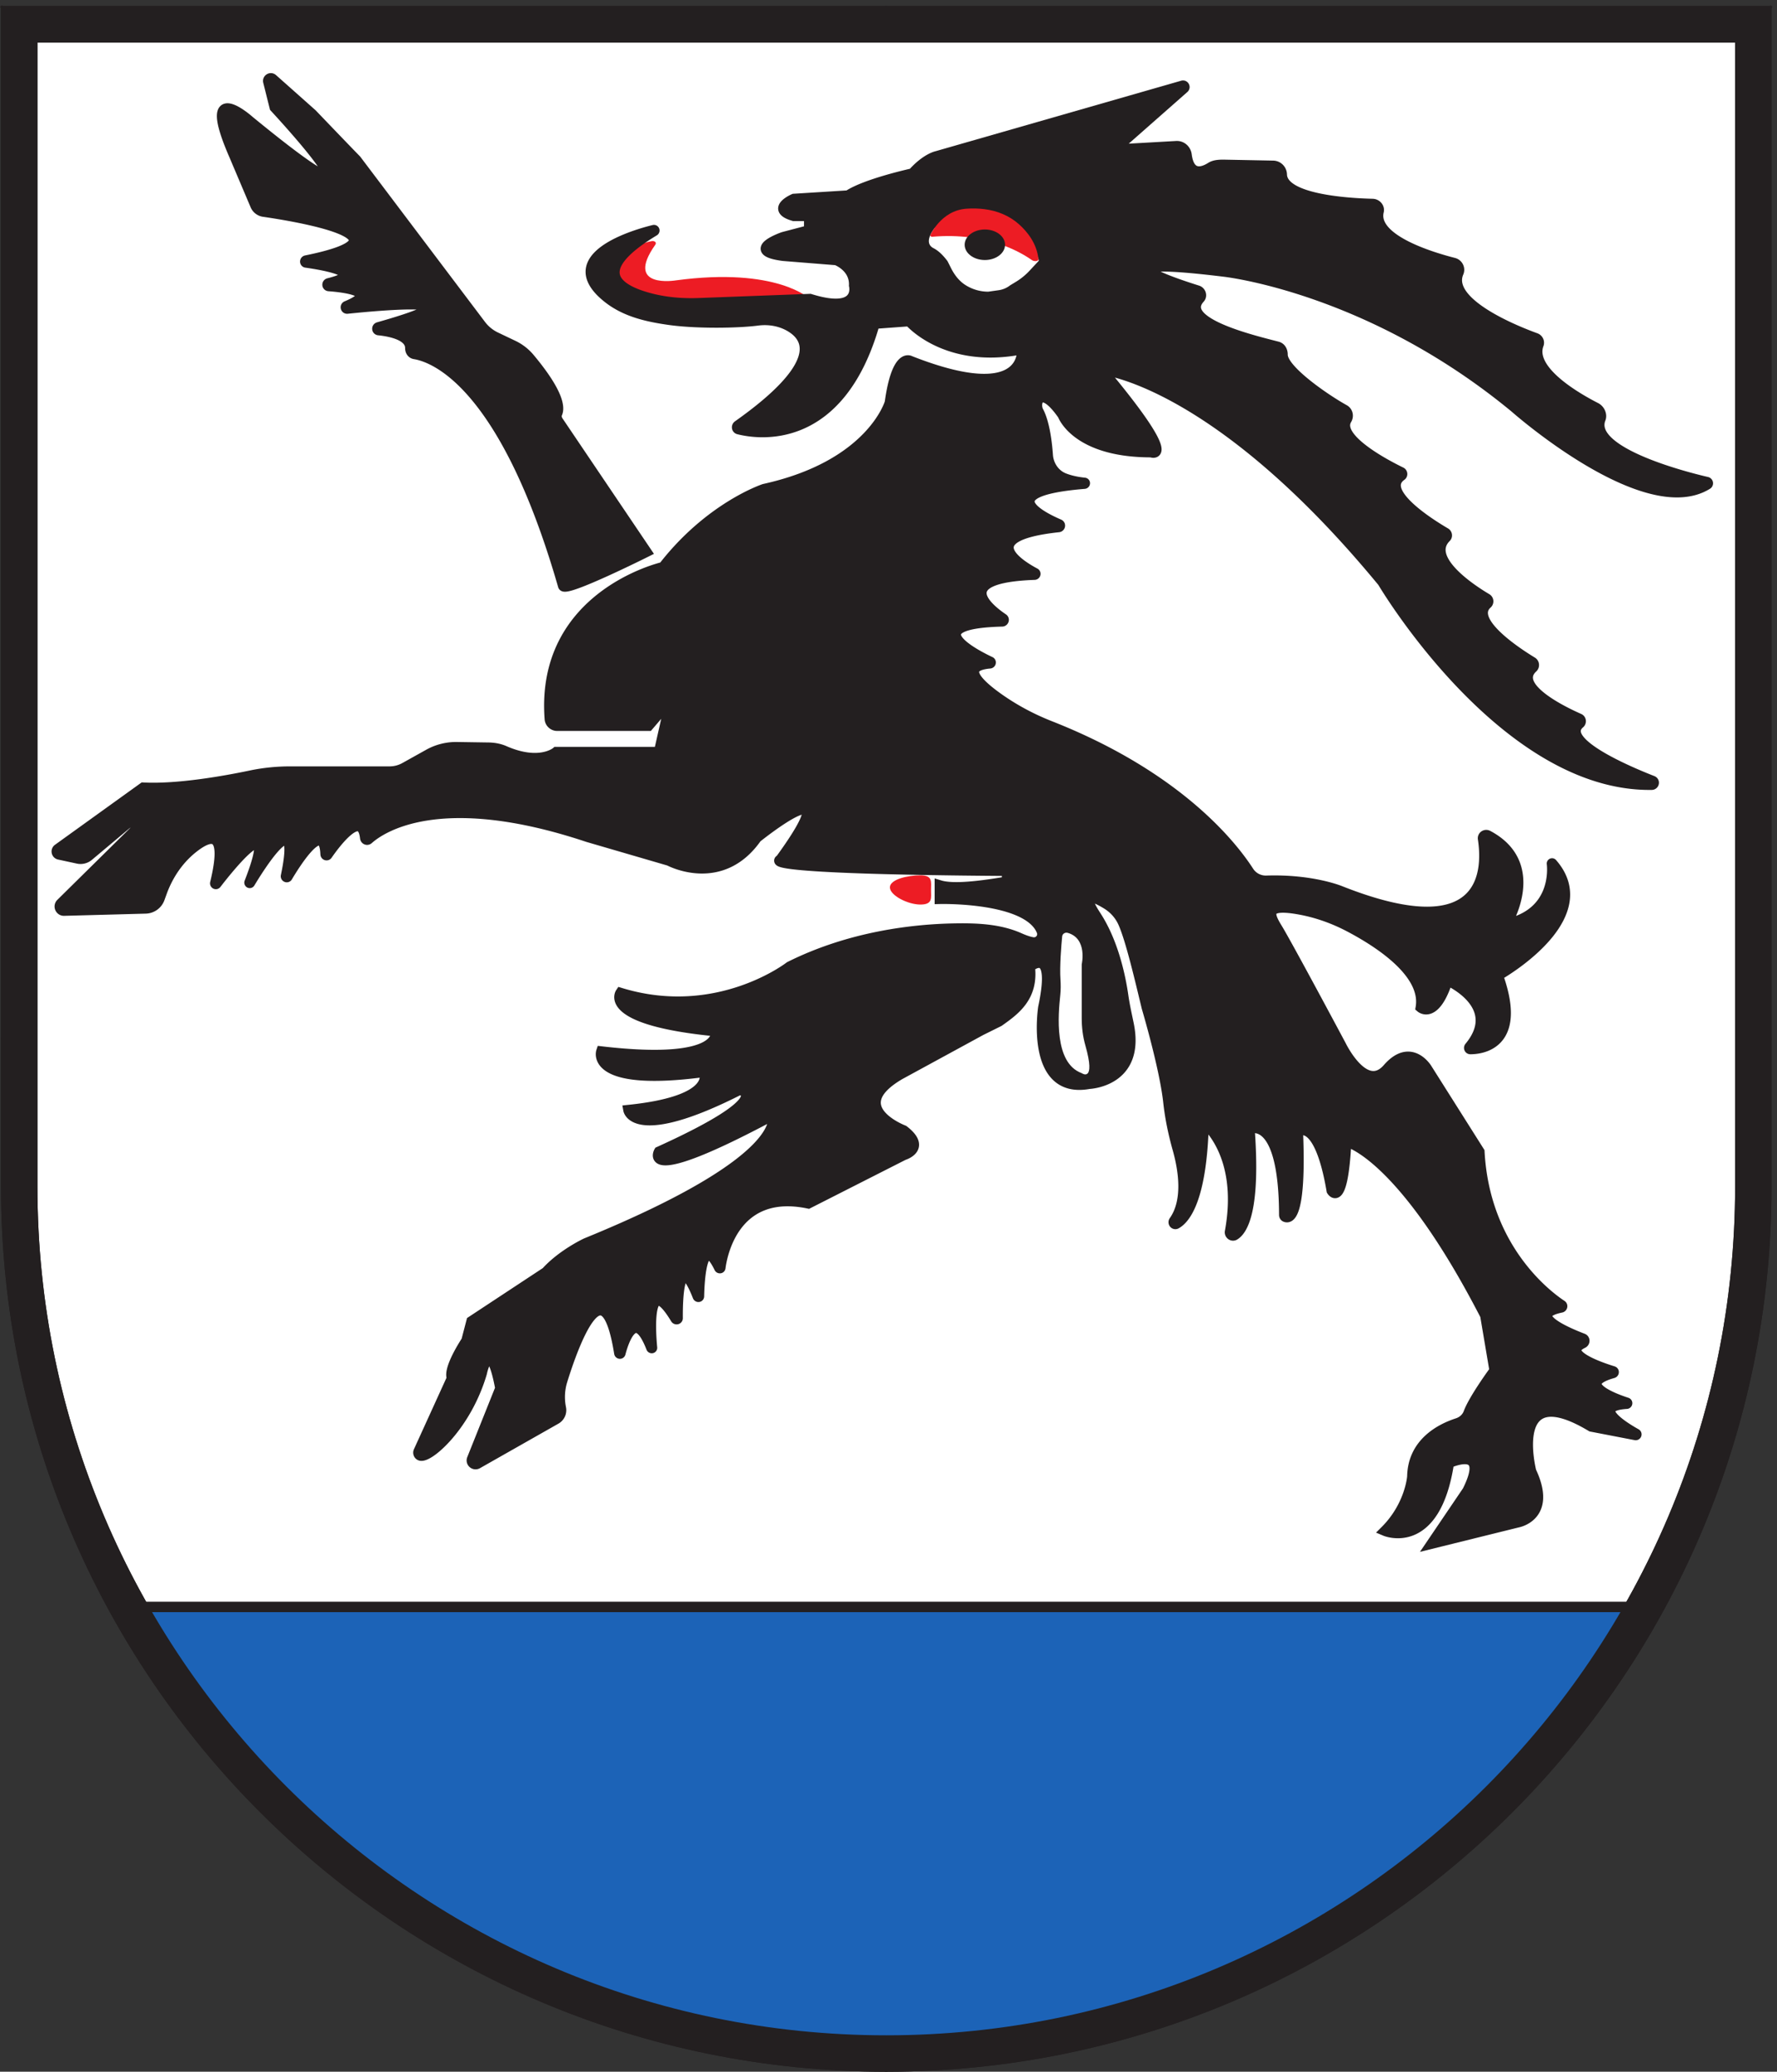 <svg xmlns="http://www.w3.org/2000/svg" height="264.68" width="227.027" xml:space="preserve"><rect width="100%" height="100%" fill="#333333" stroke="none"/><path style="fill:none;stroke:#231f20;stroke-width:2.5;stroke-linecap:butt;stroke-linejoin:miter;stroke-miterlimit:10;stroke-dasharray:none;stroke-opacity:1" d="M851.34 1984.26V0M.95 992.133h1700.79M851.34 1984.26V0M.95 992.133h1700.79M231.152 268.582 1701.74 1984.26M1471.53 268.582.95 1984.26" transform="matrix(.133 0 0 -.133 0 264.68)"/><path style="fill:#fff;fill-opacity:1;fill-rule:evenodd;stroke:none" d="M851.34 17.5c-459.254 0-832.89 373.641-832.89 832.898V1966.76h1665.79V850.398c0-459.257-373.64-832.898-832.9-832.898" transform="matrix(.133 0 0 -.133 0 264.68)"/><path style="fill:#231f20;fill-opacity:1;fill-rule:nonzero;stroke:none" d="M1701.74 1984.26H.95V850.398C.95 380.738 381.683 0 851.34 0c469.66 0 850.4 380.738 850.4 850.398V1984.26zm-35-35V850.398C1666.74 400.781 1300.96 35 851.34 35 401.73 35 35.95 400.781 35.95 850.398V1949.26h1630.79" transform="matrix(.133 0 0 -.133 0 264.68)"/><path style="fill:#1c63b7;fill-opacity:1;fill-rule:nonzero;stroke:none" d="M134.102 446.469H1568.58l-87.54-146.43-118.96-109.809-105.25-68.628-162.44-70.93L941.113 18.64H736.238l-94.84 20.59-98.371 36.601-86.937 41.188-98.379 64.062-96.09 77.777-68.641 75.5-58.878 112.11" transform="matrix(.133 0 0 -.133 0 264.68)"/><path style="fill:none;stroke:#231f20;stroke-width:10;stroke-linecap:butt;stroke-linejoin:miter;stroke-miterlimit:10;stroke-dasharray:none;stroke-opacity:1" d="M134.102 446.469H1568.58l-87.54-146.43-118.96-109.809-105.25-68.628-162.44-70.93L941.113 18.64H736.238l-94.84 20.59-98.371 36.601-86.937 41.188-98.379 64.062-96.09 77.777-68.641 75.5z" transform="matrix(.133 0 0 -.133 0 264.68)"/><path style="fill:#ed1c24;fill-opacity:1;fill-rule:nonzero;stroke:none" d="M778.117 1702.81s-31.472 31.07-128.953 17.93c0 0-49.758-8.38-19.746 34.17 1.66 2.35-.641 3.99-3.48 3.52-33.211-5.5-82.61-64.4 71.562-58.64l80.617 3.02" transform="matrix(.133 0 0 -.133 0 264.68)"/><path style="fill:#231f20;fill-opacity:1;fill-rule:nonzero;stroke:none" d="M1137.27 1905.45c1.08.94.12 2.68-1.25 2.29l-235.915-67.72s-10.351-1.93-23.386-16.6c0 0-44.817-9.78-61.93-21.19l-52.152-3.26s-22.821-9.78 0-16.29h9.816a4.856 4.856 0 0 0 4.852-4.86v-5.23c0-2.23-1.496-4.16-3.645-4.73l-21.168-5.56s-37.844-13.04 0-17.92l50.891-4.08s17.926-6.52 17.109-24.45c0 0 7.332-28.52-42.375-13.04l-107.101-4.01c-15.106-.56-30.274.62-44.942 4.26-29.984 7.45-63.937 25.27 2.254 65.21.41.24.227.89-.238.77-15.402-3.76-93.945-25.4-44.336-64.91 16.82-13.4 37.562-18.2 59.316-21.25 25.899-3.65 65.473-3.09 84.571-.59 11.117 1.45 22.613-.54 32.164-6.41 18.578-11.42 29.828-37.54-50.879-94.6-1.344-.94-1.086-3.05.512-3.45 18.273-4.65 96.878-17.07 130.613 101.35l33.414 2.45s35.039-41.56 108.379-26.9c0 0 6.515-56.23-107.567-11.41 0 0-12.804 8.15-19.441-39.92 0 0-17.231-60.31-120.723-83.12 0 0-52.152-17.12-96.972-74.98 0 0-117.957-26.73-108.989-145.87.278-3.65 3.43-6.5 7.09-6.5h87.653l21.582 25.25-11.407-50.52h-98.605s-15.985-13.81-50.024 1.13c-4.793 2.1-10.027 3-15.257 3.08l-30.27.46a54.017 54.017 0 0 1-27.09-6.82l-22.926-12.79a30.064 30.064 0 0 0-14.621-3.81h-95.379c-12.746 0-25.457-1.25-37.937-3.86-24.426-5.12-69.828-13.32-103.352-11.61l-81.855-58.91c-2.055-1.48-1.387-4.7 1.09-5.23l17.992-3.89a11.97 11.97 0 0 1 10.226 2.53l35.403 29.71a22.488 22.488 0 0 0 13.226 5.23l7.18.41-82.254-81.14c-2.57-2.53-.707-6.91 2.899-6.81l78.379 2.11a14.617 14.617 0 0 1 13.335 9.61l2.161 5.95c6.16 16.99 16.593 32.29 30.91 43.31 16.262 12.53 32.945 16.63 20.465-34.59-.153-.62.613-1.09 1-.59 10.25 13.32 62.195 78.99 31.922 1.2-.098-.26.214-.52.355-.29 8.277 13.79 50.387 81.6 34.676 6.47-.172-.84.91-1.38 1.347-.64 8.254 13.91 35.309 56.65 36.692 21.66.039-.88 1.148-1.31 1.648-.57 6.789 9.82 33.125 45.71 36.422 16.21.172-1.5 1.836-2.25 2.961-1.25 12.207 10.91 68.363 49.73 210.828 2.24l78.227-22.82s49.715-26.89 83.937 22.01c0 0 92.078 74.15 22.817-21.19 0 0-28.09-8.83 217.793-10.53v-10.66c-3.77-.06-46.739-8.91-64.59-3.46v-12.84s84.707 2.21 97.919-30.97c2.33-5.84-2.646-11.92-8.845-10.88-3.125.52-7.187 1.78-12.48 4.14-19.375 8.67-41.407 9.49-62.629 9.11-38.739-.7-99.676-7.32-158.203-36.59 0 0-69.102-53.78-162.489-25.26 0 0-17.605-26.07 91.59-36.671 0 0 9.781-33.411-110.008-19.559 0 0-11.406-34.219 98.602-19.559 0 0 14.668-27.703-72.524-36.671 0 0 5.704-31.77 106.746 19.562 0 0 39.118-6.75-77.41-59.602 0 0-18.715-33.3 109.207 35.161 0 0 20.36-41.559-179.289-123.059 0 0-22.816-10.594-38.3-27.703l-71.711-47.27-4.891-18.738S430.16 675.23 434.23 666.27l-32.042-70.348c-.774-1.703.191-3.774 2.027-4.09 8.734-1.512 43.871 29.406 58.543 79.328 0 0 7.945 38.711 17.926-14.672l-27.176-67.937c-1.258-3.141 2.144-6.102 5.09-4.43l75.363 42.77a9.885 9.885 0 0 1 4.809 10.531l-.02.066c-1.766 8.793-1.328 17.864 1.32 26.422 10.672 34.449 40.332 117.27 54.848 26.399.086-.559.855-.7 1-.149 2.637 10.141 13.809 46.43 29.789 5.231.133-.34.648-.34.613.019-1.234 12.942-5.996 75.488 22.692 28 .543-.89 1.929-.601 1.918.43-.133 15.199.605 68.59 19.39 20.93.223-.571 1.071-.532 1.086.082.246 12.707 2.336 62.918 19.535 27.41.227-.461.922-.492.993.019 1.472 11.489 13.046 76.731 84.554 61.848l91.489 46.453s22.218 6.52 0 23.637c0 0-58.075 22-3.477 53.781l77.805 42.38 17.246 8.55c15.359 10.87 33.086 23.63 29.629 52.56 0 0 26.07 21.9 13.04-39.17 0 0-13.04-83.879 44-73.281 0 0 49.18 1.883 37.94 57.061-1.85 9.06-3.91 18.03-5.22 27.17-2.6 18.21-9.4 51.35-26.21 77.11-16.3 25-1.43 18.47 10.28 11.35 7.03-4.27 12.63-10.48 15.97-18 7.35-16.52 16.33-55.28 22.65-81.41 0 0 17.1-57.461 20.72-90.672 1.67-15.289 4.8-30.316 8.97-45.128 5.9-20.969 10.11-50.122-3.53-69.438-1.04-1.48.48-3.391 2.06-2.512 8.61 4.809 24.6 23.719 26.38 97.801 0 0 39.18-29.781 25.33-105.461-.45-2.469 2.14-4.512 4.3-3.211 7.59 4.571 20.22 23.731 14.37 102.153 0 0 33.17 14.546 33.41-82.832 0-.719.37-1.461 1.03-1.77 3.63-1.66 15.48-.961 12.01 82.148 0 0 20.38 14.672 32.6-57.039 0 0 10.59-17.929 13.85 47.262 0 0 52.97-10.59 133.65-167.051l8.96-52.961s-19.92-27.07-24.99-40.777c-1.79-4.844-5.87-8.383-10.77-9.973-15.49-5.027-42.71-18.507-43.29-51.121 0 0-1.88-28.039-26.08-52.156 0 0 48.09-20.371 61.13 65.199 0 0 40.74 18.739 17.92-26.902l-34.22-50.508 82.3 20.367s33.41 5.703 13.04 48.891c0 0-23.63 92.082 57.85 43.191l42.5-8.199c.69-.133 1.07.789.45 1.141-11.38 6.359-44.55 26.66-9.06 28.918.54.039.71.769.19.941-10.95 3.539-51.25 17.969-13.3 28.59.79.23.89 1.328.11 1.578-11.09 3.391-50.87 16.68-29.07 27.121 1.88.891 1.93 3.57-.02 4.309-15.59 5.953-55.21 22.871-20.84 29.941 1.02.219 1.38 1.539.51 2.11-13.07 8.609-73.94 53.57-79.03 147.46l-50.52 79.969s-15.48 25.27-37.48 0c-22.01-25.258-44.83 22.008-44.83 22.008s-51.75 96.973-61.52 112.863c-8.39 13.64-11.87 24.14 22.09 17.89 16.69-3.08 32.74-8.87 47.75-16.79 28.94-15.26 73.77-44.54 68.28-77.35 0 0 12.83-11.22 24.83 23.59.46 1.34 1.99 2.03 3.24 1.38 10.18-5.22 47.91-27.78 18.69-63.052-.62-.75-.16-1.879.82-1.879 10.23.012 49.44 4.067 27.22 68.351-.51 1.48.59 3.1 1.93 3.9 14.1 8.51 91.18 58.23 49.41 106.02-.06.08-.2.03-.19-.07.54-4.33 4.72-47.87-44.05-58.33 0 0 35.44 57.17-17.52 85.26-2.3 1.22-5.01-.54-4.62-3.11 3.84-25.13 8.45-107.79-136.77-50.36 0 0-27.1 11.46-71.35 10.01-6.77-.22-13.23 3.12-16.9 8.81-15.75 24.47-67.85 91.32-190.96 139.8-18.417 7.25-35.964 16.72-51.96 28.39-18.976 13.84-33.351 29.48-5.812 31.86.8.07 1.086 1.13.363 1.47-13.965 6.56-73.027 36.62 11.426 38.82 1.386.04 2.019 1.81.867 2.59-13.32 8.97-51.934 39.34 30.215 42.28.801.02 1.152 1.06.441 1.44-12.472 6.58-61.191 35.35 22.7 44.33 1.37.14 1.76 1.98.49 2.53-16.78 7.19-66.002 31.71 24.28 39.11.49.04.62.72.14.77-4.97.5-12.69 1.68-19.66 4.44-9.08 3.6-14.97 12.44-15.66 22.19-.78 11.08-2.97 30.7-8.962 41.98-4.636 8.74 2.012 27.46 23.442-3.35 0 0 12.66-35.76 84.77-35.76 0 0 28.12-11-47.66 79.45 0 0 110.01-9.78 270.13-204.14 0 0 115.96-196.77 258.44-194.76 2.1.03 2.72 2.86.76 3.63-24.21 9.47-90.59 37.72-69.95 55.29 1.51 1.28 1.24 3.71-.58 4.5-15.44 6.79-64.68 30.52-44.58 49 1.68 1.53 1.46 4.25-.48 5.43-14.79 8.98-61.7 39.58-43.27 56.05 1.52 1.35 1.32 3.78-.42 4.82-14.14 8.38-60.02 38.07-39.04 58.94 1.25 1.24.87 3.35-.64 4.23-13.75 8.03-64.35 39.43-42.29 55.06 1.14.82.92 2.61-.35 3.22-13.32 6.46-63.4 32.3-52.24 50.67 2 3.28 1.04 7.52-2.32 9.37-17.5 9.67-59.36 38.1-59.21 52.85.03 3.52-1.6 6.8-5.02 7.69-24.55 6.33-95.7 23.37-74.47 46.59 2.21 2.42.88 6.36-2.24 7.34-26.39 8.27-102.02 33.84 25.11 18.34 0 0 139.35-14.67 279.91-130.8 0 0 125.05-110.75 184.71-73.65.85.53.61 1.92-.36 2.14-17.57 4.06-115.19 28.24-102.21 60.88 1.52 3.81-.86 8.66-4.52 10.53-19.35 9.89-64.43 36.02-55 60.91.9 2.39-.43 5.04-2.83 5.91-19.15 6.96-86.72 33.87-74.1 63.04 1.65 3.8-.55 8.18-4.58 9.2-22.62 5.76-78.66 22.88-72.11 49.68.86 3.57-2.16 6.91-5.82 6.99-23.63.57-86.61 4.33-87.2 28.22-.11 4.61-3.72 8.36-8.33 8.45l-46.44.91c-7.29.15-10.62-.65-13.47-2.45-6.68-4.21-20.39-9.9-23.24 11.93-.64 4.98-4.75 8.75-9.77 8.47l-56.12-3.18c-1.27-.07-1.86 1.5-.91 2.35l64.28 56.62" transform="matrix(.133 0 0 -.133 0 264.68)"/><path style="fill:none;stroke:#231f20;stroke-width:10;stroke-linecap:butt;stroke-linejoin:miter;stroke-miterlimit:10;stroke-dasharray:none;stroke-opacity:1" d="M1137.27 1905.45c1.08.94.12 2.68-1.25 2.29l-235.915-67.72s-10.351-1.93-23.386-16.6c0 0-44.817-9.78-61.93-21.19l-52.152-3.26s-22.821-9.78 0-16.29h9.816a4.856 4.856 0 0 0 4.852-4.86v-5.23c0-2.23-1.496-4.16-3.645-4.73l-21.168-5.56s-37.844-13.04 0-17.92l50.891-4.08s17.926-6.52 17.109-24.45c0 0 7.332-28.52-42.375-13.04l-107.101-4.01c-15.106-.56-30.274.62-44.942 4.26-29.984 7.45-63.937 25.27 2.254 65.21.41.24.227.89-.238.77-15.402-3.76-93.945-25.4-44.336-64.91 16.82-13.4 37.562-18.2 59.316-21.25 25.899-3.65 65.473-3.09 84.571-.59 11.117 1.45 22.613-.54 32.164-6.41 18.578-11.42 29.828-37.54-50.879-94.6-1.344-.94-1.086-3.05.512-3.45 18.273-4.65 96.878-17.07 130.613 101.35l33.414 2.45s35.039-41.56 108.379-26.9c0 0 6.515-56.23-107.567-11.41 0 0-12.804 8.15-19.441-39.92 0 0-17.231-60.31-120.723-83.12 0 0-52.152-17.12-96.972-74.98 0 0-117.957-26.73-108.989-145.87.278-3.65 3.43-6.5 7.09-6.5h87.653l21.582 25.25-11.407-50.52h-98.605s-15.985-13.81-50.024 1.13c-4.793 2.1-10.027 3-15.257 3.08l-30.27.46a54.017 54.017 0 0 1-27.09-6.82l-22.926-12.79a30.064 30.064 0 0 0-14.621-3.81h-95.379c-12.746 0-25.457-1.25-37.937-3.86-24.426-5.12-69.828-13.32-103.352-11.61l-81.855-58.91c-2.055-1.48-1.387-4.7 1.09-5.23l17.992-3.89a11.97 11.97 0 0 1 10.226 2.53l35.403 29.71a22.488 22.488 0 0 0 13.226 5.23l7.18.41-82.254-81.14c-2.57-2.53-.707-6.91 2.899-6.81l78.379 2.11a14.617 14.617 0 0 1 13.335 9.61l2.161 5.95c6.16 16.99 16.593 32.29 30.91 43.31 16.262 12.53 32.945 16.63 20.465-34.59-.153-.62.613-1.09 1-.59 10.25 13.32 62.195 78.99 31.922 1.2-.098-.26.214-.52.355-.29 8.277 13.79 50.387 81.6 34.676 6.47-.172-.84.91-1.38 1.347-.64 8.254 13.91 35.309 56.65 36.692 21.66.039-.88 1.148-1.31 1.648-.57 6.789 9.82 33.125 45.71 36.422 16.21.172-1.5 1.836-2.25 2.961-1.25 12.207 10.91 68.363 49.73 210.828 2.24l78.227-22.82s49.715-26.89 83.937 22.01c0 0 92.078 74.15 22.817-21.19 0 0-28.09-8.83 217.793-10.53v-10.66c-3.77-.06-46.739-8.91-64.59-3.46v-12.84s84.707 2.21 97.919-30.97c2.33-5.84-2.646-11.92-8.845-10.88-3.125.52-7.187 1.78-12.48 4.14-19.375 8.67-41.407 9.49-62.629 9.11-38.739-.7-99.676-7.32-158.203-36.59 0 0-69.102-53.78-162.489-25.26 0 0-17.605-26.07 91.59-36.671 0 0 9.781-33.411-110.008-19.559 0 0-11.406-34.219 98.602-19.559 0 0 14.668-27.703-72.524-36.671 0 0 5.704-31.77 106.746 19.562 0 0 39.118-6.75-77.41-59.602 0 0-18.715-33.3 109.207 35.161 0 0 20.36-41.559-179.289-123.059 0 0-22.816-10.594-38.3-27.703l-71.711-47.27-4.891-18.738S430.16 675.23 434.23 666.27l-32.042-70.348c-.774-1.703.191-3.774 2.027-4.09 8.734-1.512 43.871 29.406 58.543 79.328 0 0 7.945 38.711 17.926-14.672l-27.176-67.937c-1.258-3.141 2.144-6.102 5.09-4.43l75.363 42.77a9.885 9.885 0 0 1 4.809 10.531l-.02.066c-1.766 8.793-1.328 17.864 1.32 26.422 10.672 34.449 40.332 117.27 54.848 26.399.086-.559.855-.7 1-.149 2.637 10.141 13.809 46.43 29.789 5.231.133-.34.648-.34.613.019-1.234 12.942-5.996 75.488 22.692 28 .543-.89 1.929-.601 1.918.43-.133 15.199.605 68.59 19.39 20.93.223-.571 1.071-.532 1.086.082.246 12.707 2.336 62.918 19.535 27.41.227-.461.922-.492.993.019 1.472 11.489 13.046 76.731 84.554 61.848l91.489 46.453s22.218 6.52 0 23.637c0 0-58.075 22-3.477 53.781l77.805 42.38 17.246 8.55c15.359 10.87 33.086 23.63 29.629 52.56 0 0 26.07 21.9 13.04-39.17 0 0-13.04-83.879 44-73.281 0 0 49.18 1.883 37.94 57.061-1.85 9.06-3.91 18.03-5.22 27.17-2.6 18.21-9.4 51.35-26.21 77.11-16.3 25-1.43 18.47 10.28 11.35 7.03-4.27 12.63-10.48 15.97-18 7.35-16.52 16.33-55.28 22.65-81.41 0 0 17.1-57.461 20.72-90.672 1.67-15.289 4.8-30.316 8.97-45.128 5.9-20.969 10.11-50.122-3.53-69.438-1.04-1.48.48-3.391 2.06-2.512 8.61 4.809 24.6 23.719 26.38 97.801 0 0 39.18-29.781 25.33-105.461-.45-2.469 2.14-4.512 4.3-3.211 7.59 4.571 20.22 23.731 14.37 102.153 0 0 33.17 14.546 33.41-82.832 0-.719.37-1.461 1.03-1.77 3.63-1.66 15.48-.961 12.01 82.148 0 0 20.38 14.672 32.6-57.039 0 0 10.59-17.929 13.85 47.262 0 0 52.97-10.59 133.65-167.051l8.96-52.961s-19.92-27.07-24.99-40.777c-1.79-4.844-5.87-8.383-10.77-9.973-15.49-5.027-42.71-18.507-43.29-51.121 0 0-1.88-28.039-26.08-52.156 0 0 48.09-20.371 61.13 65.199 0 0 40.74 18.739 17.92-26.902l-34.22-50.508 82.3 20.367s33.41 5.703 13.04 48.891c0 0-23.63 92.082 57.85 43.191l42.5-8.199c.69-.133 1.07.789.45 1.141-11.38 6.359-44.55 26.66-9.06 28.918.54.039.71.769.19.941-10.95 3.539-51.25 17.969-13.3 28.59.79.23.89 1.328.11 1.578-11.09 3.391-50.87 16.68-29.07 27.121 1.88.891 1.93 3.57-.02 4.309-15.59 5.953-55.21 22.871-20.84 29.941 1.02.219 1.38 1.539.51 2.11-13.07 8.609-73.94 53.57-79.03 147.46l-50.52 79.969s-15.48 25.27-37.48 0c-22.01-25.258-44.83 22.008-44.83 22.008s-51.75 96.973-61.52 112.863c-8.39 13.64-11.87 24.14 22.09 17.89 16.69-3.08 32.74-8.87 47.75-16.79 28.94-15.26 73.77-44.54 68.28-77.35 0 0 12.83-11.22 24.83 23.59.46 1.34 1.99 2.03 3.24 1.38 10.18-5.22 47.91-27.78 18.69-63.052-.62-.75-.16-1.879.82-1.879 10.23.012 49.44 4.067 27.22 68.351-.51 1.48.59 3.1 1.93 3.9 14.1 8.51 91.18 58.23 49.41 106.02-.06.08-.2.03-.19-.07.54-4.33 4.72-47.87-44.05-58.33 0 0 35.44 57.17-17.52 85.26-2.3 1.22-5.01-.54-4.62-3.11 3.84-25.13 8.45-107.79-136.77-50.36 0 0-27.1 11.46-71.35 10.01-6.77-.22-13.23 3.12-16.9 8.81-15.75 24.47-67.85 91.32-190.96 139.8-18.417 7.25-35.964 16.72-51.96 28.39-18.976 13.84-33.351 29.48-5.812 31.86.8.07 1.086 1.13.363 1.47-13.965 6.56-73.027 36.62 11.426 38.82 1.386.04 2.019 1.81.867 2.59-13.32 8.97-51.934 39.34 30.215 42.28.801.02 1.152 1.06.441 1.44-12.472 6.58-61.191 35.35 22.7 44.33 1.37.14 1.76 1.98.49 2.53-16.78 7.19-66.002 31.71 24.28 39.11.49.04.62.72.14.77-4.97.5-12.69 1.68-19.66 4.44-9.08 3.6-14.97 12.44-15.66 22.19-.78 11.08-2.97 30.7-8.962 41.98-4.636 8.74 2.012 27.46 23.442-3.35 0 0 12.66-35.76 84.77-35.76 0 0 28.12-11-47.66 79.45 0 0 110.01-9.78 270.13-204.14 0 0 115.96-196.77 258.44-194.76 2.1.03 2.72 2.86.76 3.63-24.21 9.47-90.59 37.72-69.95 55.29 1.51 1.28 1.24 3.71-.58 4.5-15.44 6.79-64.68 30.52-44.58 49 1.68 1.53 1.46 4.25-.48 5.43-14.79 8.98-61.7 39.58-43.27 56.05 1.52 1.35 1.32 3.78-.42 4.82-14.14 8.38-60.02 38.07-39.04 58.94 1.25 1.24.87 3.35-.64 4.23-13.75 8.03-64.35 39.43-42.29 55.06 1.14.82.92 2.61-.35 3.22-13.32 6.46-63.4 32.3-52.24 50.67 2 3.28 1.04 7.52-2.32 9.37-17.5 9.67-59.36 38.1-59.21 52.85.03 3.52-1.6 6.8-5.02 7.69-24.55 6.33-95.7 23.37-74.47 46.59 2.21 2.42.88 6.36-2.24 7.34-26.39 8.27-102.02 33.84 25.11 18.34 0 0 139.35-14.67 279.91-130.8 0 0 125.05-110.75 184.71-73.65.85.53.61 1.92-.36 2.14-17.57 4.06-115.19 28.24-102.21 60.88 1.52 3.81-.86 8.66-4.52 10.53-19.35 9.89-64.43 36.02-55 60.91.9 2.39-.43 5.04-2.83 5.91-19.15 6.96-86.72 33.87-74.1 63.04 1.65 3.8-.55 8.18-4.58 9.2-22.62 5.76-78.66 22.88-72.11 49.68.86 3.57-2.16 6.91-5.82 6.99-23.63.57-86.61 4.33-87.2 28.22-.11 4.61-3.72 8.36-8.33 8.45l-46.44.91c-7.29.15-10.62-.65-13.47-2.45-6.68-4.21-20.39-9.9-23.24 11.93-.64 4.98-4.75 8.75-9.77 8.47l-56.12-3.18c-1.27-.07-1.86 1.5-.91 2.35z" transform="matrix(.133 0 0 -.133 0 264.68)"/><path style="fill:#fff;fill-opacity:1;fill-rule:nonzero;stroke:none" d="M1018.68 1049.03c.33-4.89.34-9.75-.17-14.62-1.96-18.66-6.31-65.41 20.58-75.191 0 0 13.87-9.75 3.47 26.75-2.41 8.469-3.47 17.261-3.47 26.081v51.68s5.8 24.79-13.46 30.27c-2.49.71-5.07-.89-5.32-3.46-.84-8.74-2.51-28.66-1.63-41.51" transform="matrix(.133 0 0 -.133 0 264.68)"/><path style="fill:#231f20;fill-opacity:1;fill-rule:nonzero;stroke:none" d="M540.984 1427.38c1.86-6.46 79.86 32.59 79.86 32.59l-84.684 125.46c-1.519 2.25-2.113 5.18-.988 7.65 2.297 5.07 2.058 18.72-26.395 52.8a46.95 46.95 0 0 1-15.789 12.27l-16.715 7.96a39.064 39.064 0 0 0-14.386 11.73l-119.735 158.61s-4.894 4.9-42.379 44.01l-37.937 33.73c-1.844 1.63-4.695-.1-4.098-2.48l6.184-24.73s128.754-138.53-24.445-13.04c0 0-47.266 42.37-14.668-32.59l20.531-48.41c1.406-3.31 4.39-5.65 7.961-6.16 28.789-4.15 153.008-24.22 40.734-46.99-1.039-.22-1.094-1.71-.039-1.86 16.621-2.35 61.895-10.08 21.672-20.03-1.461-.36-1.352-2.47.145-2.58 17.417-1.34 49.777-5.75 17.167-19.31-1.296-.54-.82-2.49.579-2.35 33.746 3.49 139.707 13 29.957-18.03-1.438-.41-1.301-2.5.183-2.66 11.266-1.15 30.567-4.93 30.446-17.31-.024-2.71 1.492-5.18 4.168-5.61 19.058-3.09 86.597-27.98 142.671-222.67" transform="matrix(.133 0 0 -.133 0 264.68)"/><path style="fill:none;stroke:#231f20;stroke-width:10;stroke-linecap:butt;stroke-linejoin:miter;stroke-miterlimit:10;stroke-dasharray:none;stroke-opacity:1" d="M540.984 1427.38c1.86-6.46 79.86 32.59 79.86 32.59l-84.684 125.46c-1.519 2.25-2.113 5.18-.988 7.65 2.297 5.07 2.058 18.72-26.395 52.8a46.95 46.95 0 0 1-15.789 12.27l-16.715 7.96a39.064 39.064 0 0 0-14.386 11.73l-119.735 158.61s-4.894 4.9-42.379 44.01l-37.937 33.73c-1.844 1.63-4.695-.1-4.098-2.48l6.184-24.73s128.754-138.53-24.445-13.04c0 0-47.266 42.37-14.668-32.59l20.531-48.41c1.406-3.31 4.39-5.65 7.961-6.16 28.789-4.15 153.008-24.22 40.734-46.99-1.039-.22-1.094-1.71-.039-1.86 16.621-2.35 61.895-10.08 21.672-20.03-1.461-.36-1.352-2.47.145-2.58 17.417-1.34 49.777-5.75 17.167-19.31-1.296-.54-.82-2.49.579-2.35 33.746 3.49 139.707 13 29.957-18.03-1.438-.41-1.301-2.5.183-2.66 11.266-1.15 30.567-4.93 30.446-17.31-.024-2.71 1.492-5.18 4.168-5.61 19.058-3.09 86.597-27.98 142.671-222.67z" transform="matrix(.133 0 0 -.133 0 264.68)"/><path style="fill:#ed1c24;fill-opacity:1;fill-rule:nonzero;stroke:none" d="M894.336 1135.23c0-7.76 1.836-14.05-10.227-14.05-12.07 0-29.273 8.75-29.273 16.5 0 7.76 17.203 11.59 29.273 11.59 12.063 0 10.227-6.29 10.227-14.04" transform="matrix(.133 0 0 -.133 0 264.68)"/><path style="fill:#fff;fill-opacity:1;fill-rule:nonzero;stroke:none" d="M898.211 1771.47s-3.074-3.57-4.805-7.81c-1.726-4.26-2.117-9.2 3.282-11.97 5.46-2.8 9.707-7.51 13.449-12.39l3.515-6.97c3.192-6.31 7.606-12.11 13.555-15.94a40.765 40.765 0 0 1 22.09-6.5l10.086 1.43c3.965.57 7.726 2.16 10.879 4.64l5.636 3.42a61.2 61.2 0 0 1 13.067 10.65l8.562 9.21c3.673 2.87-27.207 40.53-27.207 40.53-10.379 6-22.293 9.12-34.734 7.93l-37.375-16.23" transform="matrix(.133 0 0 -.133 0 264.68)"/><path style="fill:#ed1c24;fill-opacity:1;fill-rule:nonzero;stroke:none" d="M997.52 1741.24c.253-2.38-4.102-2.48-6.075-1.12-9.445 6.5-41.476 27.29-96.593 22.49l-1.446 1.05s10.207 24.14 34.844 25.93c6.113.45 11.895.24 17.219-.41 12.312-1.49 23.984-6.21 33.261-14.45 8.145-7.24 17.176-18.46 18.79-33.49" transform="matrix(.133 0 0 -.133 0 264.68)"/><path style="fill:#231f20;fill-opacity:1;fill-rule:nonzero;stroke:none" d="M965.438 1754.96c0-8.1-8.68-14.66-19.403-14.66-10.715 0-19.406 6.56-19.406 14.66 0 8.11 8.691 14.67 19.406 14.67 10.723 0 19.403-6.56 19.403-14.67" transform="matrix(.133 0 0 -.133 0 264.68)"/><path style="fill:#231f20;fill-opacity:1;fill-rule:nonzero;stroke:none" d="M1701.74 1984.26H.95V850.398C.95 380.738 381.683 0 851.34 0c469.66 0 850.4 380.738 850.4 850.398V1984.26zm-35-35V850.398C1666.74 400.781 1300.96 35 851.34 35 401.73 35 35.95 400.781 35.95 850.398V1949.26h1630.79" transform="matrix(.133 0 0 -.133 0 264.68)"/></svg>